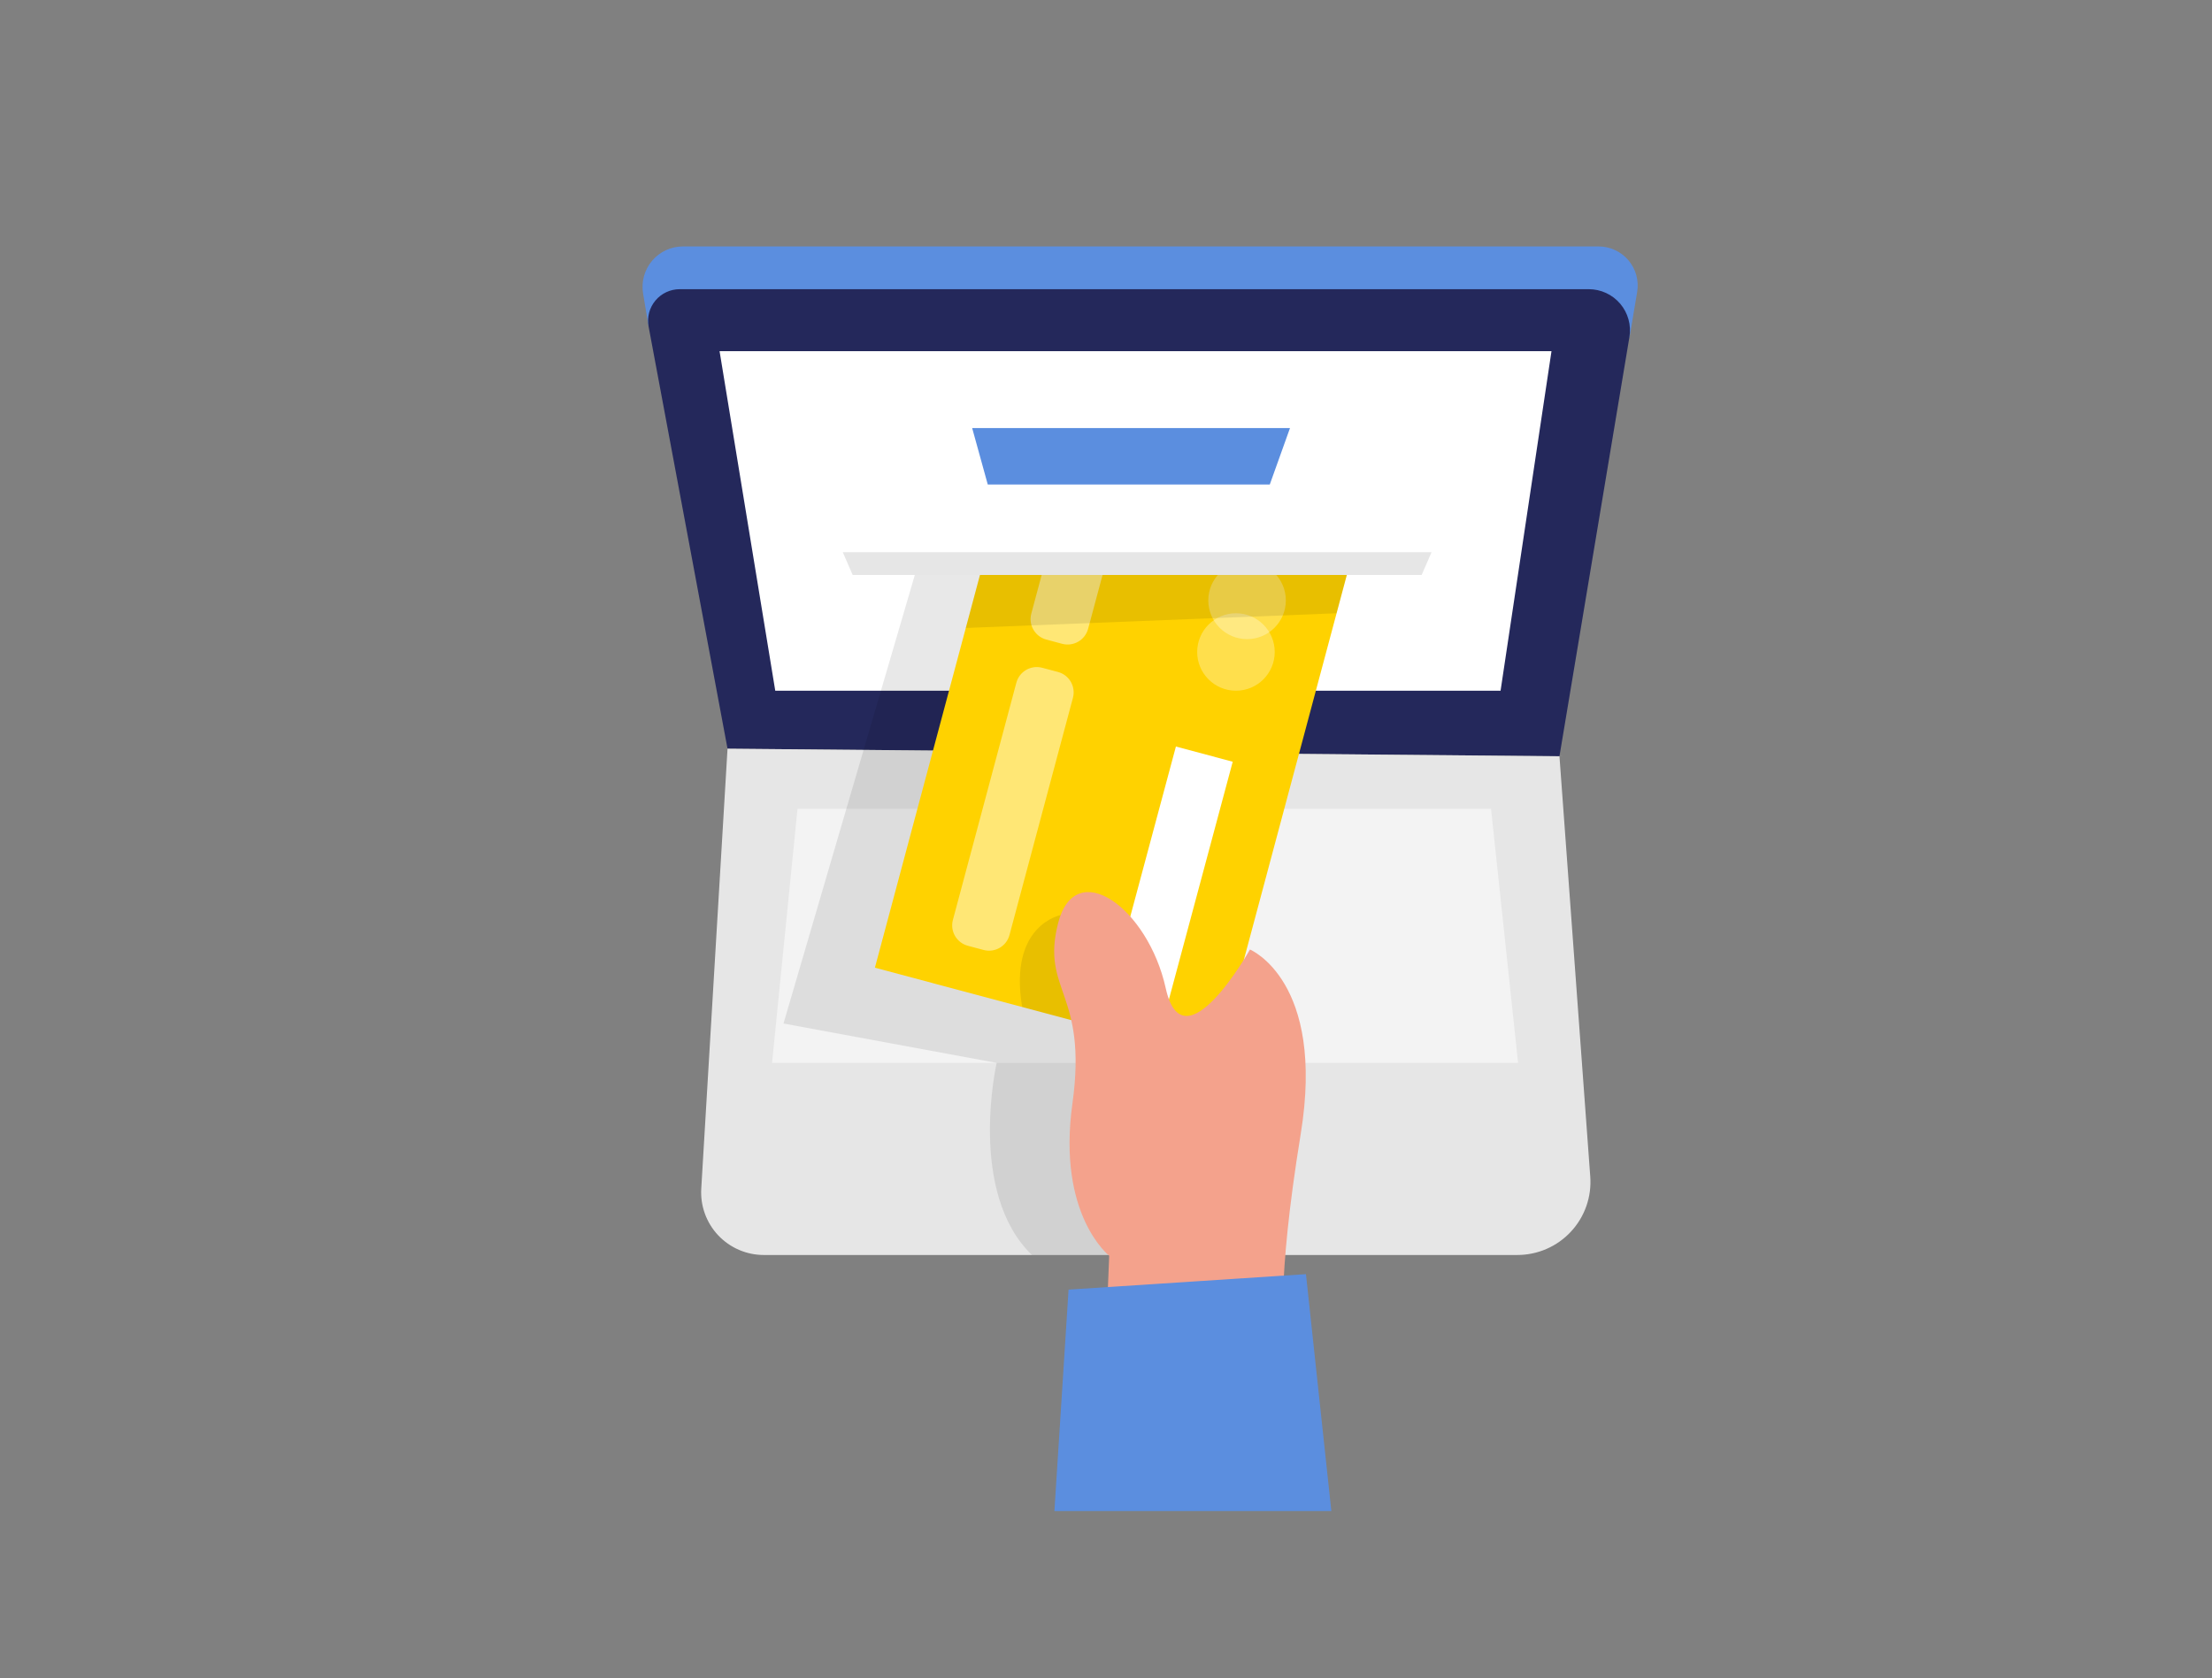<svg width="170" height="129" viewBox="0 0 170 129" fill="none" xmlns="http://www.w3.org/2000/svg">
<rect x="0" y="0" width="170" height="129" fill="#808080" stroke="none"/>
<g id="Online payment _Two Color">
<path id="Vector" d="M49.848 25.106L49.423 22.558C49.349 22.114 49.373 21.658 49.493 21.224C49.613 20.79 49.826 20.386 50.117 20.043C50.409 19.699 50.772 19.422 51.181 19.233C51.591 19.043 52.036 18.945 52.487 18.945H122.846C123.285 18.944 123.718 19.038 124.116 19.222C124.514 19.405 124.867 19.674 125.15 20.008C125.433 20.342 125.64 20.733 125.756 21.156C125.872 21.578 125.894 22.02 125.821 22.452L125.235 25.934L49.848 25.106Z" fill="#5B8EDF"/>
<path id="Vector_2" d="M77.626 71.681C77.626 71.681 73.721 75.014 76.819 78.746C79.917 82.478 81.001 87.853 85.837 84.763C90.674 81.672 87.737 75.367 87.737 75.367L77.626 71.681Z" fill="#F4A28C"/>
<path id="Vector_3" opacity="0.09" d="M77.626 71.681C77.626 71.681 73.721 75.014 76.819 78.746C79.917 82.478 81.001 87.853 85.837 84.763C90.674 81.672 87.737 75.367 87.737 75.367L77.626 71.681Z" fill="black"/>
<path id="Vector_4" d="M55.913 57.556L49.848 25.106C49.783 24.755 49.795 24.394 49.885 24.049C49.975 23.704 50.139 23.383 50.367 23.109C50.596 22.834 50.881 22.613 51.204 22.462C51.527 22.31 51.88 22.231 52.237 22.231H122.102C122.562 22.231 123.016 22.331 123.433 22.524C123.851 22.717 124.221 22.999 124.518 23.349C124.815 23.699 125.032 24.11 125.155 24.553C125.277 24.995 125.302 25.459 125.226 25.912L119.85 58.138L55.913 57.556Z" fill="#24285B"/>
<path id="Vector_5" d="M55.301 26.995L59.581 53.098H115.324L119.238 26.995H55.301Z" fill="white"/>
<path id="Vector_6" d="M55.913 57.556L53.894 91.382C53.855 92.036 53.951 92.692 54.175 93.308C54.399 93.924 54.747 94.489 55.197 94.966C55.647 95.443 56.19 95.823 56.793 96.083C57.395 96.343 58.045 96.477 58.701 96.477H116.612C117.384 96.477 118.149 96.318 118.857 96.01C119.566 95.702 120.203 95.251 120.729 94.685C121.255 94.12 121.659 93.452 121.915 92.724C122.171 91.995 122.274 91.222 122.217 90.452L119.85 58.138L55.913 57.556Z" fill="#E6E6E6"/>
<path id="Vector_7" opacity="0.5" d="M61.289 62.179L59.334 81.71H116.671L114.593 62.179H61.289Z" fill="white"/>
<path id="Vector_8" opacity="0.09" d="M75.314 44.199H70.308L60.214 78.683L76.598 81.71C76.598 81.71 74.32 91.662 79.314 96.485H89.186L91.677 79.736L75.314 44.199Z" fill="black"/>
<path id="Vector_9" d="M93.554 81.416L104.438 40.726L78.123 33.702L67.239 74.392L93.554 81.416Z" fill="#FFD200"/>
<path id="Vector_10" d="M89.832 76.848L94.739 58.558L90.373 57.389L85.466 75.679L89.832 76.848Z" fill="white"/>
<path id="Vector_11" opacity="0.46" d="M83.625 48.34L85.401 41.722C85.634 40.853 85.118 39.96 84.248 39.727L83.032 39.401C82.162 39.169 81.268 39.684 81.035 40.553L79.259 47.171C79.026 48.04 79.542 48.933 80.412 49.166L81.628 49.492C82.498 49.725 83.392 49.209 83.625 48.34Z" fill="white"/>
<path id="Vector_12" opacity="0.46" d="M77.582 71.881L82.459 53.644C82.691 52.778 82.176 51.889 81.31 51.658L80.099 51.335C79.232 51.104 78.343 51.618 78.111 52.483L73.233 70.72C73.002 71.585 73.516 72.474 74.383 72.706L75.594 73.029C76.46 73.26 77.35 72.746 77.582 71.881Z" fill="white"/>
<path id="Vector_13" opacity="0.3" d="M95.842 49.132C97.487 49.132 98.821 47.8 98.821 46.156C98.821 44.512 97.487 43.18 95.842 43.18C94.196 43.18 92.862 44.512 92.862 46.156C92.862 47.8 94.196 49.132 95.842 49.132Z" fill="white"/>
<path id="Vector_14" opacity="0.09" d="M81.532 70.344C81.532 70.344 77.495 71.079 78.557 77.413L83.304 78.687L81.532 70.344Z" fill="black"/>
<path id="Vector_15" opacity="0.3" d="M94.987 53.098C96.633 53.098 97.967 51.766 97.967 50.122C97.967 48.478 96.633 47.145 94.987 47.145C93.342 47.145 92.008 48.478 92.008 50.122C92.008 51.766 93.342 53.098 94.987 53.098Z" fill="white"/>
<path id="Vector_16" d="M85 102.637L85.246 96.532C85.246 96.532 81.226 93.403 82.42 84.831C83.615 76.259 79.985 76.208 81.315 70.981C82.645 65.755 88.23 69.805 89.59 75.966C90.95 82.126 96.063 72.994 96.063 72.994C96.063 72.994 101.885 75.388 99.964 87.179C98.043 98.969 98.71 102.629 98.71 102.629L85 102.637Z" fill="#F4A28C"/>
<path id="Vector_17" d="M110.02 31.823H64.77V44.199H110.02V31.823Z" fill="white"/>
<path id="Vector_18" d="M109.259 44.199H65.531L64.77 42.45H110.02L109.259 44.199Z" fill="#E6E6E6"/>
<path id="Vector_19" d="M82.123 99.139L100.368 97.95L102.319 116.16H81.035L82.123 99.139Z" fill="#5B8EDF"/>
<path id="Vector_20" opacity="0.09" d="M75.314 44.199L74.222 48.275L102.718 47.145L103.505 44.199H75.314Z" fill="black"/>
<path id="Vector_21" d="M74.715 32.909L75.913 37.244H97.588L99.14 32.909H74.715Z" fill="#5B8EDF"/>
</g>
</svg>
